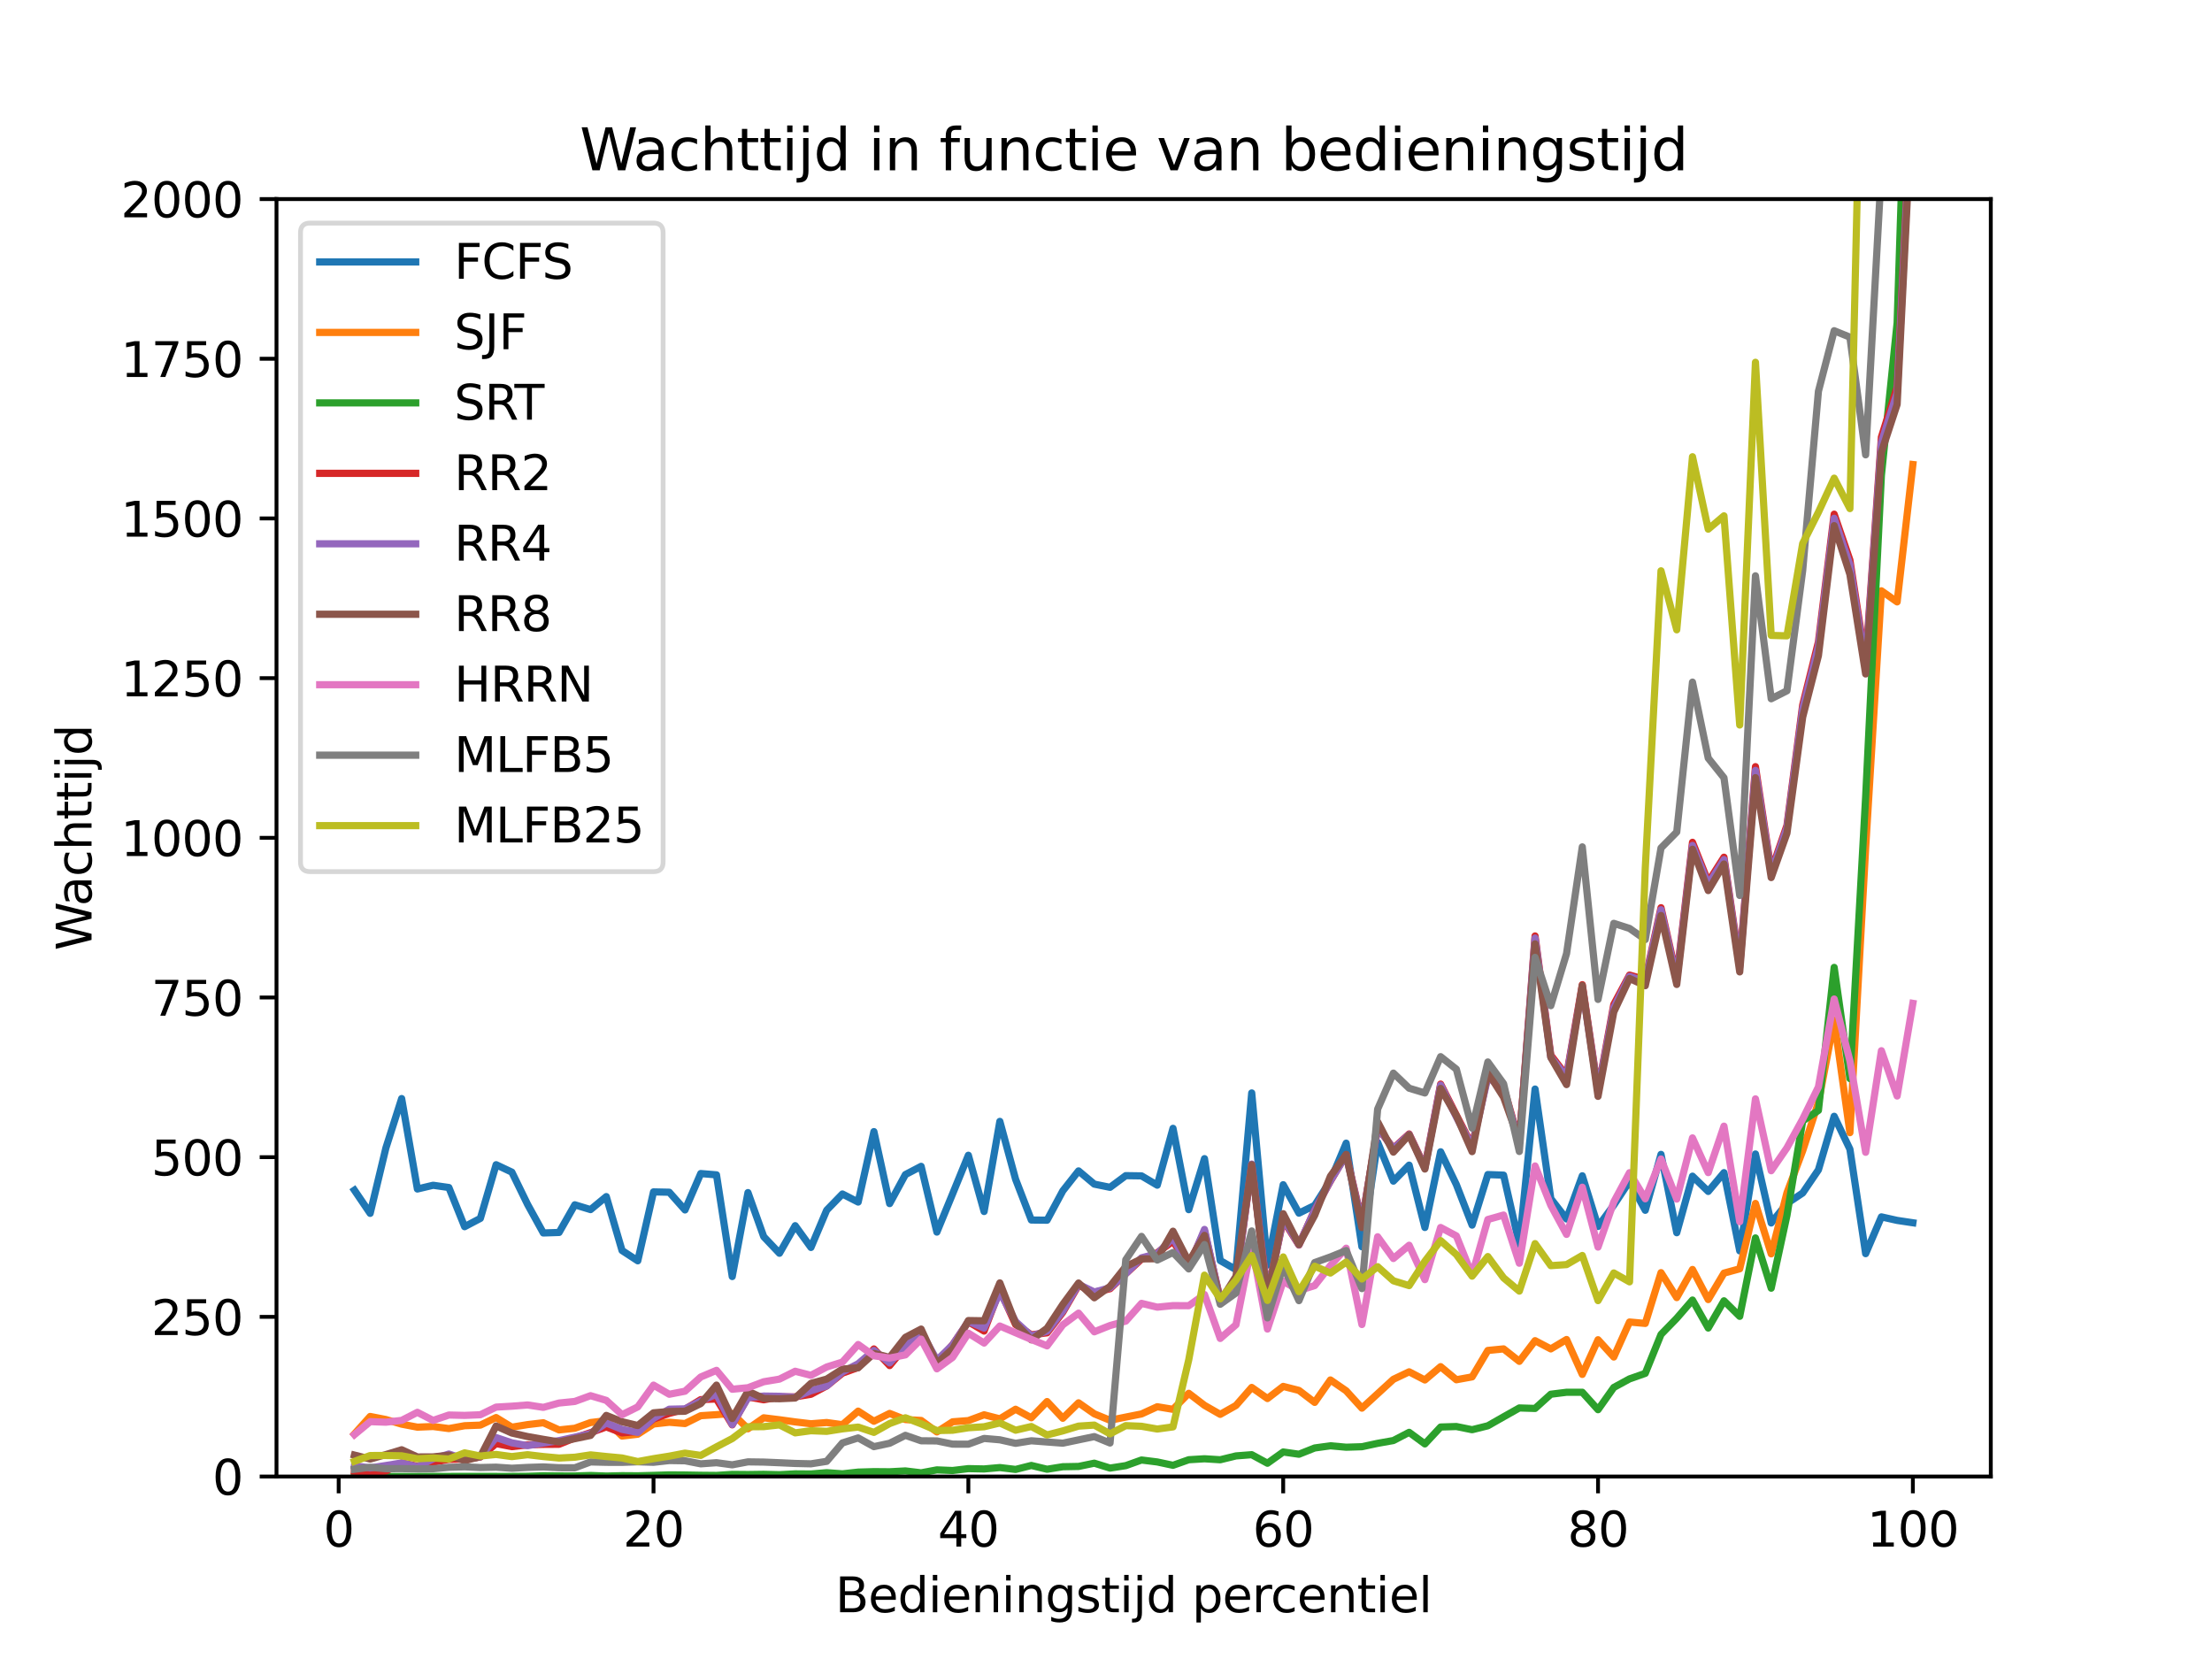 <?xml version="1.0" encoding="utf-8" standalone="no"?>
<!DOCTYPE svg PUBLIC "-//W3C//DTD SVG 1.1//EN"
  "http://www.w3.org/Graphics/SVG/1.1/DTD/svg11.dtd">
<svg xmlns:xlink="http://www.w3.org/1999/xlink" width="460.8pt" height="345.6pt" viewBox="0 0 460.8 345.6" xmlns="http://www.w3.org/2000/svg" version="1.1">
 <defs>
  <style type="text/css">*{stroke-linejoin: round; stroke-linecap: butt}</style>
 </defs>
 <g id="figure_1">
  <g id="patch_1">
   <path d="M 0 345.6 
L 460.8 345.6 
L 460.8 0 
L 0 0 
z
" style="fill: #ffffff"/>
  </g>
  <g id="axes_1">
   <g id="patch_2">
    <path d="M 57.6 307.584 
L 414.72 307.584 
L 414.72 41.472 
L 57.6 41.472 
z
" style="fill: #ffffff"/>
   </g>
   <g id="matplotlib.axis_1">
    <g id="xtick_1">
     <g id="line2d_1">
      <defs>
       <path id="mc5c8879b09" d="M 0 0 
L 0 3.5 
" style="stroke: #000000; stroke-width: 0.8"/>
      </defs>
      <g>
       <use xlink:href="#mc5c8879b09" x="70.553" y="307.584" style="stroke: #000000; stroke-width: 0.8"/>
      </g>
     </g>
     <g id="text_1">
      <!-- 0 -->
      <g transform="translate(67.372 322.182)scale(0.1 -0.1)">
       <defs>
        <path id="DejaVuSans-30" d="M 2034 4250 
Q 1547 4250 1301 3770 
Q 1056 3291 1056 2328 
Q 1056 1369 1301 889 
Q 1547 409 2034 409 
Q 2525 409 2770 889 
Q 3016 1369 3016 2328 
Q 3016 3291 2770 3770 
Q 2525 4250 2034 4250 
z
M 2034 4750 
Q 2819 4750 3233 4129 
Q 3647 3509 3647 2328 
Q 3647 1150 3233 529 
Q 2819 -91 2034 -91 
Q 1250 -91 836 529 
Q 422 1150 422 2328 
Q 422 3509 836 4129 
Q 1250 4750 2034 4750 
z
" transform="scale(0.016)"/>
       </defs>
       <use xlink:href="#DejaVuSans-30"/>
      </g>
     </g>
    </g>
    <g id="xtick_2">
     <g id="line2d_2">
      <g>
       <use xlink:href="#mc5c8879b09" x="136.14" y="307.584" style="stroke: #000000; stroke-width: 0.8"/>
      </g>
     </g>
     <g id="text_2">
      <!-- 20 -->
      <g transform="translate(129.778 322.182)scale(0.1 -0.1)">
       <defs>
        <path id="DejaVuSans-32" d="M 1228 531 
L 3431 531 
L 3431 0 
L 469 0 
L 469 531 
Q 828 903 1448 1529 
Q 2069 2156 2228 2338 
Q 2531 2678 2651 2914 
Q 2772 3150 2772 3378 
Q 2772 3750 2511 3984 
Q 2250 4219 1831 4219 
Q 1534 4219 1204 4116 
Q 875 4013 500 3803 
L 500 4441 
Q 881 4594 1212 4672 
Q 1544 4750 1819 4750 
Q 2544 4750 2975 4387 
Q 3406 4025 3406 3419 
Q 3406 3131 3298 2873 
Q 3191 2616 2906 2266 
Q 2828 2175 2409 1742 
Q 1991 1309 1228 531 
z
" transform="scale(0.016)"/>
       </defs>
       <use xlink:href="#DejaVuSans-32"/>
       <use xlink:href="#DejaVuSans-30" x="63.623"/>
      </g>
     </g>
    </g>
    <g id="xtick_3">
     <g id="line2d_3">
      <g>
       <use xlink:href="#mc5c8879b09" x="201.727" y="307.584" style="stroke: #000000; stroke-width: 0.8"/>
      </g>
     </g>
     <g id="text_3">
      <!-- 40 -->
      <g transform="translate(195.364 322.182)scale(0.1 -0.1)">
       <defs>
        <path id="DejaVuSans-34" d="M 2419 4116 
L 825 1625 
L 2419 1625 
L 2419 4116 
z
M 2253 4666 
L 3047 4666 
L 3047 1625 
L 3713 1625 
L 3713 1100 
L 3047 1100 
L 3047 0 
L 2419 0 
L 2419 1100 
L 313 1100 
L 313 1709 
L 2253 4666 
z
" transform="scale(0.016)"/>
       </defs>
       <use xlink:href="#DejaVuSans-34"/>
       <use xlink:href="#DejaVuSans-30" x="63.623"/>
      </g>
     </g>
    </g>
    <g id="xtick_4">
     <g id="line2d_4">
      <g>
       <use xlink:href="#mc5c8879b09" x="267.314" y="307.584" style="stroke: #000000; stroke-width: 0.8"/>
      </g>
     </g>
     <g id="text_4">
      <!-- 60 -->
      <g transform="translate(260.951 322.182)scale(0.1 -0.1)">
       <defs>
        <path id="DejaVuSans-36" d="M 2113 2584 
Q 1688 2584 1439 2293 
Q 1191 2003 1191 1497 
Q 1191 994 1439 701 
Q 1688 409 2113 409 
Q 2538 409 2786 701 
Q 3034 994 3034 1497 
Q 3034 2003 2786 2293 
Q 2538 2584 2113 2584 
z
M 3366 4563 
L 3366 3988 
Q 3128 4100 2886 4159 
Q 2644 4219 2406 4219 
Q 1781 4219 1451 3797 
Q 1122 3375 1075 2522 
Q 1259 2794 1537 2939 
Q 1816 3084 2150 3084 
Q 2853 3084 3261 2657 
Q 3669 2231 3669 1497 
Q 3669 778 3244 343 
Q 2819 -91 2113 -91 
Q 1303 -91 875 529 
Q 447 1150 447 2328 
Q 447 3434 972 4092 
Q 1497 4750 2381 4750 
Q 2619 4750 2861 4703 
Q 3103 4656 3366 4563 
z
" transform="scale(0.016)"/>
       </defs>
       <use xlink:href="#DejaVuSans-36"/>
       <use xlink:href="#DejaVuSans-30" x="63.623"/>
      </g>
     </g>
    </g>
    <g id="xtick_5">
     <g id="line2d_5">
      <g>
       <use xlink:href="#mc5c8879b09" x="332.9" y="307.584" style="stroke: #000000; stroke-width: 0.8"/>
      </g>
     </g>
     <g id="text_5">
      <!-- 80 -->
      <g transform="translate(326.538 322.182)scale(0.1 -0.1)">
       <defs>
        <path id="DejaVuSans-38" d="M 2034 2216 
Q 1584 2216 1326 1975 
Q 1069 1734 1069 1313 
Q 1069 891 1326 650 
Q 1584 409 2034 409 
Q 2484 409 2743 651 
Q 3003 894 3003 1313 
Q 3003 1734 2745 1975 
Q 2488 2216 2034 2216 
z
M 1403 2484 
Q 997 2584 770 2862 
Q 544 3141 544 3541 
Q 544 4100 942 4425 
Q 1341 4750 2034 4750 
Q 2731 4750 3128 4425 
Q 3525 4100 3525 3541 
Q 3525 3141 3298 2862 
Q 3072 2584 2669 2484 
Q 3125 2378 3379 2068 
Q 3634 1759 3634 1313 
Q 3634 634 3220 271 
Q 2806 -91 2034 -91 
Q 1263 -91 848 271 
Q 434 634 434 1313 
Q 434 1759 690 2068 
Q 947 2378 1403 2484 
z
M 1172 3481 
Q 1172 3119 1398 2916 
Q 1625 2713 2034 2713 
Q 2441 2713 2670 2916 
Q 2900 3119 2900 3481 
Q 2900 3844 2670 4047 
Q 2441 4250 2034 4250 
Q 1625 4250 1398 4047 
Q 1172 3844 1172 3481 
z
" transform="scale(0.016)"/>
       </defs>
       <use xlink:href="#DejaVuSans-38"/>
       <use xlink:href="#DejaVuSans-30" x="63.623"/>
      </g>
     </g>
    </g>
    <g id="xtick_6">
     <g id="line2d_6">
      <g>
       <use xlink:href="#mc5c8879b09" x="398.487" y="307.584" style="stroke: #000000; stroke-width: 0.8"/>
      </g>
     </g>
     <g id="text_6">
      <!-- 100 -->
      <g transform="translate(388.944 322.182)scale(0.1 -0.1)">
       <defs>
        <path id="DejaVuSans-31" d="M 794 531 
L 1825 531 
L 1825 4091 
L 703 3866 
L 703 4441 
L 1819 4666 
L 2450 4666 
L 2450 531 
L 3481 531 
L 3481 0 
L 794 0 
L 794 531 
z
" transform="scale(0.016)"/>
       </defs>
       <use xlink:href="#DejaVuSans-31"/>
       <use xlink:href="#DejaVuSans-30" x="63.623"/>
       <use xlink:href="#DejaVuSans-30" x="127.246"/>
      </g>
     </g>
    </g>
    <g id="text_7">
     <!-- Bedieningstijd percentiel -->
     <g transform="translate(174.003 335.861)scale(0.1 -0.1)">
      <defs>
       <path id="DejaVuSans-42" d="M 1259 2228 
L 1259 519 
L 2272 519 
Q 2781 519 3026 730 
Q 3272 941 3272 1375 
Q 3272 1813 3026 2020 
Q 2781 2228 2272 2228 
L 1259 2228 
z
M 1259 4147 
L 1259 2741 
L 2194 2741 
Q 2656 2741 2882 2914 
Q 3109 3088 3109 3444 
Q 3109 3797 2882 3972 
Q 2656 4147 2194 4147 
L 1259 4147 
z
M 628 4666 
L 2241 4666 
Q 2963 4666 3353 4366 
Q 3744 4066 3744 3513 
Q 3744 3084 3544 2831 
Q 3344 2578 2956 2516 
Q 3422 2416 3680 2098 
Q 3938 1781 3938 1306 
Q 3938 681 3513 340 
Q 3088 0 2303 0 
L 628 0 
L 628 4666 
z
" transform="scale(0.016)"/>
       <path id="DejaVuSans-65" d="M 3597 1894 
L 3597 1613 
L 953 1613 
Q 991 1019 1311 708 
Q 1631 397 2203 397 
Q 2534 397 2845 478 
Q 3156 559 3463 722 
L 3463 178 
Q 3153 47 2828 -22 
Q 2503 -91 2169 -91 
Q 1331 -91 842 396 
Q 353 884 353 1716 
Q 353 2575 817 3079 
Q 1281 3584 2069 3584 
Q 2775 3584 3186 3129 
Q 3597 2675 3597 1894 
z
M 3022 2063 
Q 3016 2534 2758 2815 
Q 2500 3097 2075 3097 
Q 1594 3097 1305 2825 
Q 1016 2553 972 2059 
L 3022 2063 
z
" transform="scale(0.016)"/>
       <path id="DejaVuSans-64" d="M 2906 2969 
L 2906 4863 
L 3481 4863 
L 3481 0 
L 2906 0 
L 2906 525 
Q 2725 213 2448 61 
Q 2172 -91 1784 -91 
Q 1150 -91 751 415 
Q 353 922 353 1747 
Q 353 2572 751 3078 
Q 1150 3584 1784 3584 
Q 2172 3584 2448 3432 
Q 2725 3281 2906 2969 
z
M 947 1747 
Q 947 1113 1208 752 
Q 1469 391 1925 391 
Q 2381 391 2643 752 
Q 2906 1113 2906 1747 
Q 2906 2381 2643 2742 
Q 2381 3103 1925 3103 
Q 1469 3103 1208 2742 
Q 947 2381 947 1747 
z
" transform="scale(0.016)"/>
       <path id="DejaVuSans-69" d="M 603 3500 
L 1178 3500 
L 1178 0 
L 603 0 
L 603 3500 
z
M 603 4863 
L 1178 4863 
L 1178 4134 
L 603 4134 
L 603 4863 
z
" transform="scale(0.016)"/>
       <path id="DejaVuSans-6e" d="M 3513 2113 
L 3513 0 
L 2938 0 
L 2938 2094 
Q 2938 2591 2744 2837 
Q 2550 3084 2163 3084 
Q 1697 3084 1428 2787 
Q 1159 2491 1159 1978 
L 1159 0 
L 581 0 
L 581 3500 
L 1159 3500 
L 1159 2956 
Q 1366 3272 1645 3428 
Q 1925 3584 2291 3584 
Q 2894 3584 3203 3211 
Q 3513 2838 3513 2113 
z
" transform="scale(0.016)"/>
       <path id="DejaVuSans-67" d="M 2906 1791 
Q 2906 2416 2648 2759 
Q 2391 3103 1925 3103 
Q 1463 3103 1205 2759 
Q 947 2416 947 1791 
Q 947 1169 1205 825 
Q 1463 481 1925 481 
Q 2391 481 2648 825 
Q 2906 1169 2906 1791 
z
M 3481 434 
Q 3481 -459 3084 -895 
Q 2688 -1331 1869 -1331 
Q 1566 -1331 1297 -1286 
Q 1028 -1241 775 -1147 
L 775 -588 
Q 1028 -725 1275 -790 
Q 1522 -856 1778 -856 
Q 2344 -856 2625 -561 
Q 2906 -266 2906 331 
L 2906 616 
Q 2728 306 2450 153 
Q 2172 0 1784 0 
Q 1141 0 747 490 
Q 353 981 353 1791 
Q 353 2603 747 3093 
Q 1141 3584 1784 3584 
Q 2172 3584 2450 3431 
Q 2728 3278 2906 2969 
L 2906 3500 
L 3481 3500 
L 3481 434 
z
" transform="scale(0.016)"/>
       <path id="DejaVuSans-73" d="M 2834 3397 
L 2834 2853 
Q 2591 2978 2328 3040 
Q 2066 3103 1784 3103 
Q 1356 3103 1142 2972 
Q 928 2841 928 2578 
Q 928 2378 1081 2264 
Q 1234 2150 1697 2047 
L 1894 2003 
Q 2506 1872 2764 1633 
Q 3022 1394 3022 966 
Q 3022 478 2636 193 
Q 2250 -91 1575 -91 
Q 1294 -91 989 -36 
Q 684 19 347 128 
L 347 722 
Q 666 556 975 473 
Q 1284 391 1588 391 
Q 1994 391 2212 530 
Q 2431 669 2431 922 
Q 2431 1156 2273 1281 
Q 2116 1406 1581 1522 
L 1381 1569 
Q 847 1681 609 1914 
Q 372 2147 372 2553 
Q 372 3047 722 3315 
Q 1072 3584 1716 3584 
Q 2034 3584 2315 3537 
Q 2597 3491 2834 3397 
z
" transform="scale(0.016)"/>
       <path id="DejaVuSans-74" d="M 1172 4494 
L 1172 3500 
L 2356 3500 
L 2356 3053 
L 1172 3053 
L 1172 1153 
Q 1172 725 1289 603 
Q 1406 481 1766 481 
L 2356 481 
L 2356 0 
L 1766 0 
Q 1100 0 847 248 
Q 594 497 594 1153 
L 594 3053 
L 172 3053 
L 172 3500 
L 594 3500 
L 594 4494 
L 1172 4494 
z
" transform="scale(0.016)"/>
       <path id="DejaVuSans-6a" d="M 603 3500 
L 1178 3500 
L 1178 -63 
Q 1178 -731 923 -1031 
Q 669 -1331 103 -1331 
L -116 -1331 
L -116 -844 
L 38 -844 
Q 366 -844 484 -692 
Q 603 -541 603 -63 
L 603 3500 
z
M 603 4863 
L 1178 4863 
L 1178 4134 
L 603 4134 
L 603 4863 
z
" transform="scale(0.016)"/>
       <path id="DejaVuSans-20" transform="scale(0.016)"/>
       <path id="DejaVuSans-70" d="M 1159 525 
L 1159 -1331 
L 581 -1331 
L 581 3500 
L 1159 3500 
L 1159 2969 
Q 1341 3281 1617 3432 
Q 1894 3584 2278 3584 
Q 2916 3584 3314 3078 
Q 3713 2572 3713 1747 
Q 3713 922 3314 415 
Q 2916 -91 2278 -91 
Q 1894 -91 1617 61 
Q 1341 213 1159 525 
z
M 3116 1747 
Q 3116 2381 2855 2742 
Q 2594 3103 2138 3103 
Q 1681 3103 1420 2742 
Q 1159 2381 1159 1747 
Q 1159 1113 1420 752 
Q 1681 391 2138 391 
Q 2594 391 2855 752 
Q 3116 1113 3116 1747 
z
" transform="scale(0.016)"/>
       <path id="DejaVuSans-72" d="M 2631 2963 
Q 2534 3019 2420 3045 
Q 2306 3072 2169 3072 
Q 1681 3072 1420 2755 
Q 1159 2438 1159 1844 
L 1159 0 
L 581 0 
L 581 3500 
L 1159 3500 
L 1159 2956 
Q 1341 3275 1631 3429 
Q 1922 3584 2338 3584 
Q 2397 3584 2469 3576 
Q 2541 3569 2628 3553 
L 2631 2963 
z
" transform="scale(0.016)"/>
       <path id="DejaVuSans-63" d="M 3122 3366 
L 3122 2828 
Q 2878 2963 2633 3030 
Q 2388 3097 2138 3097 
Q 1578 3097 1268 2742 
Q 959 2388 959 1747 
Q 959 1106 1268 751 
Q 1578 397 2138 397 
Q 2388 397 2633 464 
Q 2878 531 3122 666 
L 3122 134 
Q 2881 22 2623 -34 
Q 2366 -91 2075 -91 
Q 1284 -91 818 406 
Q 353 903 353 1747 
Q 353 2603 823 3093 
Q 1294 3584 2113 3584 
Q 2378 3584 2631 3529 
Q 2884 3475 3122 3366 
z
" transform="scale(0.016)"/>
       <path id="DejaVuSans-6c" d="M 603 4863 
L 1178 4863 
L 1178 0 
L 603 0 
L 603 4863 
z
" transform="scale(0.016)"/>
      </defs>
      <use xlink:href="#DejaVuSans-42"/>
      <use xlink:href="#DejaVuSans-65" x="68.604"/>
      <use xlink:href="#DejaVuSans-64" x="130.127"/>
      <use xlink:href="#DejaVuSans-69" x="193.604"/>
      <use xlink:href="#DejaVuSans-65" x="221.387"/>
      <use xlink:href="#DejaVuSans-6e" x="282.91"/>
      <use xlink:href="#DejaVuSans-69" x="346.289"/>
      <use xlink:href="#DejaVuSans-6e" x="374.072"/>
      <use xlink:href="#DejaVuSans-67" x="437.451"/>
      <use xlink:href="#DejaVuSans-73" x="500.928"/>
      <use xlink:href="#DejaVuSans-74" x="553.027"/>
      <use xlink:href="#DejaVuSans-69" x="592.236"/>
      <use xlink:href="#DejaVuSans-6a" x="620.02"/>
      <use xlink:href="#DejaVuSans-64" x="647.803"/>
      <use xlink:href="#DejaVuSans-20" x="711.279"/>
      <use xlink:href="#DejaVuSans-70" x="743.066"/>
      <use xlink:href="#DejaVuSans-65" x="806.543"/>
      <use xlink:href="#DejaVuSans-72" x="868.066"/>
      <use xlink:href="#DejaVuSans-63" x="906.93"/>
      <use xlink:href="#DejaVuSans-65" x="961.91"/>
      <use xlink:href="#DejaVuSans-6e" x="1023.434"/>
      <use xlink:href="#DejaVuSans-74" x="1086.812"/>
      <use xlink:href="#DejaVuSans-69" x="1126.021"/>
      <use xlink:href="#DejaVuSans-65" x="1153.805"/>
      <use xlink:href="#DejaVuSans-6c" x="1215.328"/>
     </g>
    </g>
   </g>
   <g id="matplotlib.axis_2">
    <g id="ytick_1">
     <g id="line2d_7">
      <defs>
       <path id="m20afac2798" d="M 0 0 
L -3.5 0 
" style="stroke: #000000; stroke-width: 0.8"/>
      </defs>
      <g>
       <use xlink:href="#m20afac2798" x="57.6" y="307.584" style="stroke: #000000; stroke-width: 0.8"/>
      </g>
     </g>
     <g id="text_8">
      <!-- 0 -->
      <g transform="translate(44.237 311.383)scale(0.1 -0.1)">
       <use xlink:href="#DejaVuSans-30"/>
      </g>
     </g>
    </g>
    <g id="ytick_2">
     <g id="line2d_8">
      <g>
       <use xlink:href="#m20afac2798" x="57.6" y="274.32" style="stroke: #000000; stroke-width: 0.8"/>
      </g>
     </g>
     <g id="text_9">
      <!-- 250 -->
      <g transform="translate(31.512 278.119)scale(0.1 -0.1)">
       <defs>
        <path id="DejaVuSans-35" d="M 691 4666 
L 3169 4666 
L 3169 4134 
L 1269 4134 
L 1269 2991 
Q 1406 3038 1543 3061 
Q 1681 3084 1819 3084 
Q 2600 3084 3056 2656 
Q 3513 2228 3513 1497 
Q 3513 744 3044 326 
Q 2575 -91 1722 -91 
Q 1428 -91 1123 -41 
Q 819 9 494 109 
L 494 744 
Q 775 591 1075 516 
Q 1375 441 1709 441 
Q 2250 441 2565 725 
Q 2881 1009 2881 1497 
Q 2881 1984 2565 2268 
Q 2250 2553 1709 2553 
Q 1456 2553 1204 2497 
Q 953 2441 691 2322 
L 691 4666 
z
" transform="scale(0.016)"/>
       </defs>
       <use xlink:href="#DejaVuSans-32"/>
       <use xlink:href="#DejaVuSans-35" x="63.623"/>
       <use xlink:href="#DejaVuSans-30" x="127.246"/>
      </g>
     </g>
    </g>
    <g id="ytick_3">
     <g id="line2d_9">
      <g>
       <use xlink:href="#m20afac2798" x="57.6" y="241.056" style="stroke: #000000; stroke-width: 0.8"/>
      </g>
     </g>
     <g id="text_10">
      <!-- 500 -->
      <g transform="translate(31.512 244.855)scale(0.1 -0.1)">
       <use xlink:href="#DejaVuSans-35"/>
       <use xlink:href="#DejaVuSans-30" x="63.623"/>
       <use xlink:href="#DejaVuSans-30" x="127.246"/>
      </g>
     </g>
    </g>
    <g id="ytick_4">
     <g id="line2d_10">
      <g>
       <use xlink:href="#m20afac2798" x="57.6" y="207.792" style="stroke: #000000; stroke-width: 0.8"/>
      </g>
     </g>
     <g id="text_11">
      <!-- 750 -->
      <g transform="translate(31.512 211.591)scale(0.1 -0.1)">
       <defs>
        <path id="DejaVuSans-37" d="M 525 4666 
L 3525 4666 
L 3525 4397 
L 1831 0 
L 1172 0 
L 2766 4134 
L 525 4134 
L 525 4666 
z
" transform="scale(0.016)"/>
       </defs>
       <use xlink:href="#DejaVuSans-37"/>
       <use xlink:href="#DejaVuSans-35" x="63.623"/>
       <use xlink:href="#DejaVuSans-30" x="127.246"/>
      </g>
     </g>
    </g>
    <g id="ytick_5">
     <g id="line2d_11">
      <g>
       <use xlink:href="#m20afac2798" x="57.6" y="174.528" style="stroke: #000000; stroke-width: 0.8"/>
      </g>
     </g>
     <g id="text_12">
      <!-- 1000 -->
      <g transform="translate(25.15 178.327)scale(0.1 -0.1)">
       <use xlink:href="#DejaVuSans-31"/>
       <use xlink:href="#DejaVuSans-30" x="63.623"/>
       <use xlink:href="#DejaVuSans-30" x="127.246"/>
       <use xlink:href="#DejaVuSans-30" x="190.869"/>
      </g>
     </g>
    </g>
    <g id="ytick_6">
     <g id="line2d_12">
      <g>
       <use xlink:href="#m20afac2798" x="57.6" y="141.264" style="stroke: #000000; stroke-width: 0.8"/>
      </g>
     </g>
     <g id="text_13">
      <!-- 1250 -->
      <g transform="translate(25.15 145.063)scale(0.1 -0.1)">
       <use xlink:href="#DejaVuSans-31"/>
       <use xlink:href="#DejaVuSans-32" x="63.623"/>
       <use xlink:href="#DejaVuSans-35" x="127.246"/>
       <use xlink:href="#DejaVuSans-30" x="190.869"/>
      </g>
     </g>
    </g>
    <g id="ytick_7">
     <g id="line2d_13">
      <g>
       <use xlink:href="#m20afac2798" x="57.6" y="108" style="stroke: #000000; stroke-width: 0.8"/>
      </g>
     </g>
     <g id="text_14">
      <!-- 1500 -->
      <g transform="translate(25.15 111.799)scale(0.1 -0.1)">
       <use xlink:href="#DejaVuSans-31"/>
       <use xlink:href="#DejaVuSans-35" x="63.623"/>
       <use xlink:href="#DejaVuSans-30" x="127.246"/>
       <use xlink:href="#DejaVuSans-30" x="190.869"/>
      </g>
     </g>
    </g>
    <g id="ytick_8">
     <g id="line2d_14">
      <g>
       <use xlink:href="#m20afac2798" x="57.6" y="74.736" style="stroke: #000000; stroke-width: 0.8"/>
      </g>
     </g>
     <g id="text_15">
      <!-- 1750 -->
      <g transform="translate(25.15 78.535)scale(0.1 -0.1)">
       <use xlink:href="#DejaVuSans-31"/>
       <use xlink:href="#DejaVuSans-37" x="63.623"/>
       <use xlink:href="#DejaVuSans-35" x="127.246"/>
       <use xlink:href="#DejaVuSans-30" x="190.869"/>
      </g>
     </g>
    </g>
    <g id="ytick_9">
     <g id="line2d_15">
      <g>
       <use xlink:href="#m20afac2798" x="57.6" y="41.472" style="stroke: #000000; stroke-width: 0.8"/>
      </g>
     </g>
     <g id="text_16">
      <!-- 2000 -->
      <g transform="translate(25.15 45.271)scale(0.1 -0.1)">
       <use xlink:href="#DejaVuSans-32"/>
       <use xlink:href="#DejaVuSans-30" x="63.623"/>
       <use xlink:href="#DejaVuSans-30" x="127.246"/>
       <use xlink:href="#DejaVuSans-30" x="190.869"/>
      </g>
     </g>
    </g>
    <g id="text_17">
     <!-- Wachttijd -->
     <g transform="translate(19.07 198.008)rotate(-90)scale(0.1 -0.1)">
      <defs>
       <path id="DejaVuSans-57" d="M 213 4666 
L 850 4666 
L 1831 722 
L 2809 4666 
L 3519 4666 
L 4500 722 
L 5478 4666 
L 6119 4666 
L 4947 0 
L 4153 0 
L 3169 4050 
L 2175 0 
L 1381 0 
L 213 4666 
z
" transform="scale(0.016)"/>
       <path id="DejaVuSans-61" d="M 2194 1759 
Q 1497 1759 1228 1600 
Q 959 1441 959 1056 
Q 959 750 1161 570 
Q 1363 391 1709 391 
Q 2188 391 2477 730 
Q 2766 1069 2766 1631 
L 2766 1759 
L 2194 1759 
z
M 3341 1997 
L 3341 0 
L 2766 0 
L 2766 531 
Q 2569 213 2275 61 
Q 1981 -91 1556 -91 
Q 1019 -91 701 211 
Q 384 513 384 1019 
Q 384 1609 779 1909 
Q 1175 2209 1959 2209 
L 2766 2209 
L 2766 2266 
Q 2766 2663 2505 2880 
Q 2244 3097 1772 3097 
Q 1472 3097 1187 3025 
Q 903 2953 641 2809 
L 641 3341 
Q 956 3463 1253 3523 
Q 1550 3584 1831 3584 
Q 2591 3584 2966 3190 
Q 3341 2797 3341 1997 
z
" transform="scale(0.016)"/>
       <path id="DejaVuSans-68" d="M 3513 2113 
L 3513 0 
L 2938 0 
L 2938 2094 
Q 2938 2591 2744 2837 
Q 2550 3084 2163 3084 
Q 1697 3084 1428 2787 
Q 1159 2491 1159 1978 
L 1159 0 
L 581 0 
L 581 4863 
L 1159 4863 
L 1159 2956 
Q 1366 3272 1645 3428 
Q 1925 3584 2291 3584 
Q 2894 3584 3203 3211 
Q 3513 2838 3513 2113 
z
" transform="scale(0.016)"/>
      </defs>
      <use xlink:href="#DejaVuSans-57"/>
      <use xlink:href="#DejaVuSans-61" x="92.502"/>
      <use xlink:href="#DejaVuSans-63" x="153.781"/>
      <use xlink:href="#DejaVuSans-68" x="208.762"/>
      <use xlink:href="#DejaVuSans-74" x="272.141"/>
      <use xlink:href="#DejaVuSans-74" x="311.35"/>
      <use xlink:href="#DejaVuSans-69" x="350.559"/>
      <use xlink:href="#DejaVuSans-6a" x="378.342"/>
      <use xlink:href="#DejaVuSans-64" x="406.125"/>
     </g>
    </g>
   </g>
   <g id="line2d_16">
    <path d="M 73.833 247.94 
L 77.112 252.765 
L 80.391 239.132 
L 83.671 228.852 
L 86.95 247.69 
L 90.229 246.912 
L 93.509 247.381 
L 96.788 255.54 
L 100.067 253.813 
L 103.347 242.629 
L 106.626 244.176 
L 109.905 250.901 
L 113.185 256.85 
L 116.464 256.743 
L 119.743 250.983 
L 123.023 251.98 
L 126.302 249.275 
L 129.581 260.505 
L 132.861 262.648 
L 136.14 248.293 
L 139.42 248.362 
L 142.699 252.052 
L 145.978 244.472 
L 149.258 244.743 
L 152.537 265.927 
L 155.816 248.439 
L 159.096 257.624 
L 162.375 261.08 
L 165.654 255.334 
L 168.934 259.866 
L 172.213 252.105 
L 175.492 248.731 
L 178.772 250.41 
L 182.051 235.736 
L 185.33 250.733 
L 188.61 244.687 
L 191.889 242.972 
L 195.168 256.666 
L 198.448 248.693 
L 201.727 240.662 
L 205.006 252.379 
L 208.286 233.609 
L 211.565 245.658 
L 214.844 254.151 
L 218.124 254.189 
L 221.403 248.077 
L 224.682 243.921 
L 227.962 246.674 
L 231.241 247.342 
L 234.52 244.909 
L 237.8 244.957 
L 241.079 246.894 
L 244.358 235.053 
L 247.638 251.996 
L 250.917 241.369 
L 254.196 262.594 
L 257.476 264.482 
L 260.755 227.679 
L 264.034 263.533 
L 267.314 246.797 
L 270.593 252.72 
L 273.872 251.106 
L 277.152 245.94 
L 280.431 238.143 
L 283.71 259.721 
L 286.99 237.968 
L 290.269 246.052 
L 293.548 242.719 
L 296.828 255.707 
L 300.107 239.941 
L 303.386 246.773 
L 306.666 255.212 
L 309.945 244.682 
L 313.224 244.802 
L 316.504 259.209 
L 319.783 226.87 
L 323.062 249.709 
L 326.342 253.934 
L 329.621 244.94 
L 332.9 255.499 
L 336.18 251.051 
L 339.459 246.091 
L 342.739 252.124 
L 346.018 240.48 
L 349.297 256.798 
L 352.577 245.018 
L 355.856 248.197 
L 359.135 244.284 
L 362.415 260.577 
L 365.694 240.396 
L 368.973 254.767 
L 372.253 250.712 
L 375.532 248.523 
L 378.811 243.701 
L 382.091 232.542 
L 385.37 239.394 
L 388.649 261.159 
L 391.929 253.498 
L 395.208 254.233 
L 398.487 254.724 
" clip-path="url(#p2936ecb83c)" style="fill: none; stroke: #1f77b4; stroke-width: 1.5; stroke-linecap: square"/>
   </g>
   <g id="line2d_17">
    <path d="M 73.833 298.722 
L 77.112 295.074 
L 80.391 295.713 
L 83.671 296.676 
L 86.95 297.303 
L 90.229 297.167 
L 93.509 297.598 
L 96.788 297.003 
L 100.067 296.88 
L 103.347 295.302 
L 106.626 297.309 
L 109.905 296.772 
L 113.185 296.386 
L 116.464 297.878 
L 119.743 297.534 
L 123.023 296.341 
L 126.302 295.956 
L 129.581 299.159 
L 132.861 298.773 
L 136.14 296.648 
L 139.42 296.282 
L 142.699 296.551 
L 145.978 294.917 
L 149.258 294.702 
L 152.537 294.447 
L 155.816 297.641 
L 159.096 295.355 
L 162.375 295.758 
L 165.654 296.208 
L 168.934 296.596 
L 172.213 296.338 
L 175.492 296.789 
L 178.772 293.963 
L 182.051 296.073 
L 185.33 294.441 
L 188.61 295.722 
L 191.889 295.904 
L 195.168 298.299 
L 198.448 296.188 
L 201.727 295.936 
L 205.006 294.727 
L 208.286 295.569 
L 211.565 293.573 
L 214.844 295.346 
L 218.124 291.967 
L 221.403 295.451 
L 224.682 292.233 
L 227.962 294.526 
L 231.241 295.868 
L 234.52 295.204 
L 237.8 294.55 
L 241.079 293.049 
L 244.358 293.589 
L 247.638 290.249 
L 250.917 292.758 
L 254.196 294.635 
L 257.476 292.786 
L 260.755 289.028 
L 264.034 291.339 
L 267.314 288.812 
L 270.593 289.645 
L 273.872 292.144 
L 277.152 287.469 
L 280.431 289.728 
L 283.71 293.344 
L 286.99 290.336 
L 290.269 287.334 
L 293.548 285.775 
L 296.828 287.475 
L 300.107 284.698 
L 303.386 287.426 
L 306.666 286.829 
L 309.945 281.323 
L 313.224 280.999 
L 316.504 283.593 
L 319.783 279.286 
L 323.062 281.001 
L 326.342 279.041 
L 329.621 286.314 
L 332.9 279.091 
L 336.18 282.692 
L 339.459 275.4 
L 342.739 275.693 
L 346.018 265.117 
L 349.297 270.31 
L 352.577 264.455 
L 355.856 270.726 
L 359.135 265.212 
L 362.415 264.317 
L 365.694 250.7 
L 368.973 261.203 
L 372.253 248.49 
L 375.532 239.731 
L 378.811 229.648 
L 382.091 212.529 
L 385.37 235.953 
L 388.649 176.652 
L 391.929 123.079 
L 395.208 125.386 
L 398.487 96.763 
" clip-path="url(#p2936ecb83c)" style="fill: none; stroke: #ff7f0e; stroke-width: 1.5; stroke-linecap: square"/>
   </g>
   <g id="line2d_18">
    <path d="M 73.833 307.583 
L 77.112 307.584 
L 80.391 307.581 
L 83.671 307.58 
L 86.95 307.575 
L 90.229 307.569 
L 93.509 307.565 
L 96.788 307.551 
L 100.067 307.553 
L 103.347 307.563 
L 106.626 307.564 
L 109.905 307.537 
L 113.185 307.435 
L 116.464 307.462 
L 119.743 307.472 
L 123.023 307.368 
L 126.302 307.488 
L 129.581 307.412 
L 132.861 307.435 
L 136.14 307.348 
L 139.42 307.245 
L 142.699 307.269 
L 145.978 307.327 
L 149.258 307.358 
L 152.537 307.145 
L 155.816 307.174 
L 159.096 307.129 
L 162.375 307.205 
L 165.654 307.032 
L 168.934 307.057 
L 172.213 306.788 
L 175.492 307.026 
L 178.772 306.667 
L 182.051 306.571 
L 185.33 306.598 
L 188.61 306.421 
L 191.889 306.816 
L 195.168 306.204 
L 198.448 306.335 
L 201.727 305.942 
L 205.006 306.009 
L 208.286 305.719 
L 211.565 306.11 
L 214.844 305.281 
L 218.124 306.071 
L 221.403 305.547 
L 224.682 305.486 
L 227.962 304.808 
L 231.241 305.829 
L 234.52 305.317 
L 237.8 304.145 
L 241.079 304.552 
L 244.358 305.249 
L 247.638 304.089 
L 250.917 303.888 
L 254.196 304.094 
L 257.476 303.293 
L 260.755 303.037 
L 264.034 304.819 
L 267.314 302.475 
L 270.593 302.943 
L 273.872 301.64 
L 277.152 301.184 
L 280.431 301.481 
L 283.71 301.377 
L 286.99 300.672 
L 290.269 300.089 
L 293.548 298.383 
L 296.828 300.794 
L 300.107 297.273 
L 303.386 297.172 
L 306.666 297.835 
L 309.945 297.018 
L 313.224 295.151 
L 316.504 293.303 
L 319.783 293.404 
L 323.062 290.442 
L 326.342 290.034 
L 329.621 290.029 
L 332.9 293.665 
L 336.18 289.032 
L 339.459 287.248 
L 342.739 286.098 
L 346.018 277.99 
L 349.297 274.615 
L 352.577 270.825 
L 355.856 276.65 
L 359.135 270.983 
L 362.415 274.216 
L 365.694 257.884 
L 368.973 268.351 
L 372.253 253.204 
L 375.532 233.517 
L 378.811 231.323 
L 382.091 201.529 
L 385.37 224.686 
L 388.649 166.032 
L 391.929 99.025 
L 395.208 67.23 
L 397.422 -1 
" clip-path="url(#p2936ecb83c)" style="fill: none; stroke: #2ca02c; stroke-width: 1.5; stroke-linecap: square"/>
   </g>
   <g id="line2d_19">
    <path d="M 73.833 306.481 
L 77.112 306.716 
L 80.391 306.452 
L 83.671 304.762 
L 86.95 305.438 
L 90.229 304.592 
L 93.509 304.014 
L 96.788 303.956 
L 100.067 303.512 
L 103.347 300.722 
L 106.626 301.365 
L 109.905 300.994 
L 113.185 300.89 
L 116.464 300.87 
L 119.743 299.545 
L 123.023 298.448 
L 126.302 297.251 
L 129.581 298.502 
L 132.861 298.198 
L 136.14 295.609 
L 139.42 294.433 
L 142.699 293.577 
L 145.978 291.569 
L 149.258 291.435 
L 152.537 296.822 
L 155.816 291.02 
L 159.096 291.603 
L 162.375 291.017 
L 165.654 290.995 
L 168.934 290.454 
L 172.213 288.709 
L 175.492 286.049 
L 178.772 284.874 
L 182.051 281.013 
L 185.33 284.476 
L 188.61 280.531 
L 191.889 277.668 
L 195.168 284.037 
L 198.448 280.127 
L 201.727 275.359 
L 205.006 277.283 
L 208.286 268.694 
L 211.565 275.927 
L 214.844 278.066 
L 218.124 277.649 
L 221.403 273.366 
L 224.682 267.73 
L 227.962 269.233 
L 231.241 268.466 
L 234.52 265.327 
L 237.8 262.294 
L 241.079 260.965 
L 244.358 258.566 
L 247.638 263.589 
L 250.917 256.461 
L 254.196 270.652 
L 257.476 266.961 
L 260.755 242.715 
L 264.034 269.438 
L 267.314 254.165 
L 270.593 259.363 
L 273.872 252.05 
L 277.152 246.043 
L 280.431 240.533 
L 283.71 254.487 
L 286.99 234.946 
L 290.269 239.201 
L 293.548 236.226 
L 296.828 243.104 
L 300.107 225.842 
L 303.386 232.305 
L 306.666 238.657 
L 309.945 223.96 
L 313.224 226.446 
L 316.504 237.88 
L 319.783 194.975 
L 323.062 219.815 
L 326.342 224.098 
L 329.621 205.13 
L 332.9 227.229 
L 336.18 209.252 
L 339.459 203.124 
L 342.739 204.072 
L 346.018 189.092 
L 349.297 203.571 
L 352.577 175.47 
L 355.856 183.727 
L 359.135 178.572 
L 362.415 201.038 
L 365.694 159.708 
L 368.973 181.456 
L 372.253 171.952 
L 375.532 146.875 
L 378.811 133.716 
L 382.091 107.111 
L 385.37 116.662 
L 388.649 137.986 
L 391.929 91.059 
L 395.208 80.632 
L 398.487 14.414 
" clip-path="url(#p2936ecb83c)" style="fill: none; stroke: #d62728; stroke-width: 1.5; stroke-linecap: square"/>
   </g>
   <g id="line2d_20">
    <path d="M 73.833 305.346 
L 77.112 305.801 
L 80.391 305.293 
L 83.671 304.755 
L 86.95 305.556 
L 90.229 303.901 
L 93.509 302.896 
L 96.788 304.005 
L 100.067 303.473 
L 103.347 299.468 
L 106.626 300.569 
L 109.905 301.156 
L 113.185 300.605 
L 116.464 300.104 
L 119.743 299.384 
L 123.023 298.656 
L 126.302 296.434 
L 129.581 297.764 
L 132.861 298.4 
L 136.14 295.459 
L 139.42 293.563 
L 142.699 293.489 
L 145.978 291.842 
L 149.258 290.433 
L 152.537 296.752 
L 155.816 291.152 
L 159.096 290.823 
L 162.375 290.871 
L 165.654 291.068 
L 168.934 289.716 
L 172.213 288.719 
L 175.492 285.809 
L 178.772 284.1 
L 182.051 281.319 
L 185.33 283.915 
L 188.61 280.394 
L 191.889 277.46 
L 195.168 283.351 
L 198.448 280.168 
L 201.727 275.274 
L 205.006 276.658 
L 208.286 269.12 
L 211.565 275.301 
L 214.844 278.296 
L 218.124 277.327 
L 221.403 273.116 
L 224.682 267.553 
L 227.962 269.148 
L 231.241 268.27 
L 234.52 265.324 
L 237.8 262.028 
L 241.079 261.17 
L 244.358 257.832 
L 247.638 263.991 
L 250.917 256.113 
L 254.196 270.911 
L 257.476 266.985 
L 260.755 242.498 
L 264.034 269.754 
L 267.314 253.868 
L 270.593 259.314 
L 273.872 252.154 
L 277.152 245.954 
L 280.431 240.656 
L 283.71 254.763 
L 286.99 234.864 
L 290.269 239.3 
L 293.548 236.338 
L 296.828 243.293 
L 300.107 226.045 
L 303.386 232.684 
L 306.666 238.846 
L 309.945 224.38 
L 313.224 226.843 
L 316.504 238.107 
L 319.783 195.42 
L 323.062 220.227 
L 326.342 224.327 
L 329.621 205.708 
L 332.9 227.381 
L 336.18 209.897 
L 339.459 203.391 
L 342.739 204.459 
L 346.018 189.518 
L 349.297 204.122 
L 352.577 176.121 
L 355.856 184.224 
L 359.135 179.069 
L 362.415 201.427 
L 365.694 160.489 
L 368.973 181.921 
L 372.253 172.447 
L 375.532 147.631 
L 378.811 134.65 
L 382.091 107.967 
L 385.37 117.647 
L 388.649 138.769 
L 391.929 92.156 
L 395.208 81.829 
L 398.487 15.658 
" clip-path="url(#p2936ecb83c)" style="fill: none; stroke: #9467bd; stroke-width: 1.5; stroke-linecap: square"/>
   </g>
   <g id="line2d_21">
    <path d="M 73.833 303.119 
L 77.112 303.95 
L 80.391 303.012 
L 83.671 302.014 
L 86.95 303.511 
L 90.229 303.495 
L 93.509 303.132 
L 96.788 304.283 
L 100.067 303.447 
L 103.347 297.061 
L 106.626 298.526 
L 109.905 299.263 
L 113.185 299.839 
L 116.464 300.382 
L 119.743 299.704 
L 123.023 299.025 
L 126.302 294.856 
L 129.581 296.172 
L 132.861 296.959 
L 136.14 294.317 
L 139.42 294.042 
L 142.699 293.991 
L 145.978 292.388 
L 149.258 288.542 
L 152.537 295.501 
L 155.816 289.809 
L 159.096 291.325 
L 162.375 291.382 
L 165.654 291.231 
L 168.934 288.184 
L 172.213 287.293 
L 175.492 285.209 
L 178.772 284.933 
L 182.051 281.947 
L 185.33 282.774 
L 188.61 278.594 
L 191.889 276.872 
L 195.168 284.012 
L 198.448 280.985 
L 201.727 275.093 
L 205.006 275.146 
L 208.286 267.251 
L 211.565 275.677 
L 214.844 279.114 
L 218.124 276.712 
L 221.403 271.724 
L 224.682 267.276 
L 227.962 270.35 
L 231.241 267.971 
L 234.52 263.848 
L 237.8 262.252 
L 241.079 262.215 
L 244.358 256.485 
L 247.638 262.872 
L 250.917 257.35 
L 254.196 271.088 
L 257.476 265.887 
L 260.755 242.621 
L 264.034 270.581 
L 267.314 252.835 
L 270.593 259.245 
L 273.872 253.161 
L 277.152 245.026 
L 280.431 240.495 
L 283.71 255.729 
L 286.99 233.705 
L 290.269 240.009 
L 293.548 236.422 
L 296.828 243.531 
L 300.107 226.742 
L 303.386 232.423 
L 306.666 239.906 
L 309.945 223.387 
L 313.224 228.574 
L 316.504 237.751 
L 319.783 196.627 
L 323.062 220.277 
L 326.342 225.938 
L 329.621 205.295 
L 332.9 228.392 
L 336.18 210.81 
L 339.459 203.834 
L 342.739 205.34 
L 346.018 190.716 
L 349.297 205.08 
L 352.577 176.912 
L 355.856 185.521 
L 359.135 179.994 
L 362.415 202.463 
L 365.694 162.003 
L 368.973 182.813 
L 372.253 173.577 
L 375.532 149.386 
L 378.811 136.583 
L 382.091 109.502 
L 385.37 119.668 
L 388.649 140.4 
L 391.929 94.211 
L 395.208 84.246 
L 398.487 18.067 
" clip-path="url(#p2936ecb83c)" style="fill: none; stroke: #8c564b; stroke-width: 1.5; stroke-linecap: square"/>
   </g>
   <g id="line2d_22">
    <path d="M 73.833 298.866 
L 77.112 296.153 
L 80.391 296.266 
L 83.671 295.894 
L 86.95 294.213 
L 90.229 295.898 
L 93.509 294.775 
L 96.788 294.852 
L 100.067 294.719 
L 103.347 293.125 
L 106.626 292.937 
L 109.905 292.678 
L 113.185 293.178 
L 116.464 292.275 
L 119.743 291.945 
L 123.023 290.746 
L 126.302 291.726 
L 129.581 294.71 
L 132.861 293.082 
L 136.14 288.545 
L 139.42 290.45 
L 142.699 289.816 
L 145.978 286.853 
L 149.258 285.467 
L 152.537 289.403 
L 155.816 289.087 
L 159.096 287.842 
L 162.375 287.294 
L 165.654 285.658 
L 168.934 286.503 
L 172.213 284.772 
L 175.492 283.742 
L 178.772 280.085 
L 182.051 282.432 
L 185.33 282.905 
L 188.61 282.247 
L 191.889 278.965 
L 195.168 285.152 
L 198.448 282.769 
L 201.727 277.726 
L 205.006 279.783 
L 208.286 276.235 
L 211.565 277.634 
L 214.844 279.03 
L 218.124 280.366 
L 221.403 275.987 
L 224.682 273.547 
L 227.962 277.44 
L 231.241 276.134 
L 234.52 275.209 
L 237.8 271.517 
L 241.079 272.304 
L 244.358 271.981 
L 247.638 272.002 
L 250.917 269.674 
L 254.196 278.823 
L 257.476 275.97 
L 260.755 259.394 
L 264.034 276.863 
L 267.314 266.887 
L 270.593 268.846 
L 273.872 267.812 
L 277.152 263.633 
L 280.431 260.02 
L 283.71 275.921 
L 286.99 257.644 
L 290.269 262.168 
L 293.548 259.408 
L 296.828 266.572 
L 300.107 255.709 
L 303.386 257.459 
L 306.666 265.621 
L 309.945 254.046 
L 313.224 253.114 
L 316.504 263.155 
L 319.783 242.892 
L 323.062 251.079 
L 326.342 257.144 
L 329.621 247.319 
L 332.9 259.79 
L 336.18 250.389 
L 339.459 244.293 
L 342.739 249.73 
L 346.018 241.442 
L 349.297 249.791 
L 352.577 237.046 
L 355.856 244.275 
L 359.135 234.6 
L 362.415 254.5 
L 365.694 228.917 
L 368.973 243.885 
L 372.253 239.108 
L 375.532 233.129 
L 378.811 226.43 
L 382.091 208.117 
L 385.37 220.994 
L 388.649 240.041 
L 391.929 218.884 
L 395.208 228.316 
L 398.487 209.017 
" clip-path="url(#p2936ecb83c)" style="fill: none; stroke: #e377c2; stroke-width: 1.5; stroke-linecap: square"/>
   </g>
   <g id="line2d_23">
    <path d="M 73.833 306.075 
L 77.112 305.656 
L 80.391 305.961 
L 83.671 305.946 
L 86.95 305.998 
L 90.229 305.965 
L 93.509 305.663 
L 96.788 305.567 
L 100.067 305.713 
L 103.347 305.64 
L 106.626 305.862 
L 109.905 305.689 
L 113.185 305.585 
L 116.464 305.754 
L 119.743 305.769 
L 123.023 304.545 
L 126.302 304.624 
L 129.581 304.635 
L 132.861 304.513 
L 136.14 304.622 
L 139.42 304.256 
L 142.699 304.307 
L 145.978 304.943 
L 149.258 304.707 
L 152.537 305.15 
L 155.816 304.532 
L 159.096 304.577 
L 162.375 304.713 
L 165.654 304.864 
L 168.934 304.94 
L 172.213 304.424 
L 175.492 300.589 
L 178.772 299.546 
L 182.051 301.361 
L 185.33 300.657 
L 188.61 299.006 
L 191.889 300.142 
L 195.168 300.17 
L 198.448 300.839 
L 201.727 300.849 
L 205.006 299.653 
L 208.286 299.936 
L 211.565 300.672 
L 214.844 300.14 
L 218.124 300.392 
L 221.403 300.638 
L 224.682 299.953 
L 227.962 299.269 
L 231.241 300.605 
L 234.52 262.429 
L 237.8 257.562 
L 241.079 262.491 
L 244.358 260.915 
L 247.638 264.339 
L 250.917 259.27 
L 254.196 271.703 
L 257.476 269.352 
L 260.755 256.431 
L 264.034 274.545 
L 267.314 263.778 
L 270.593 270.95 
L 273.872 263.018 
L 277.152 261.841 
L 280.431 260.511 
L 283.71 268.438 
L 286.99 231.045 
L 290.269 223.551 
L 293.548 226.694 
L 296.828 227.684 
L 300.107 220.122 
L 303.386 222.737 
L 306.666 235.014 
L 309.945 221.227 
L 313.224 225.752 
L 316.504 239.873 
L 319.783 199.432 
L 323.062 209.503 
L 326.342 198.644 
L 329.621 176.42 
L 332.9 208.195 
L 336.18 192.351 
L 339.459 193.405 
L 342.739 195.722 
L 346.018 176.652 
L 349.297 173.324 
L 352.577 142.101 
L 355.856 157.932 
L 359.135 162.031 
L 362.415 186.538 
L 365.694 119.956 
L 368.973 145.563 
L 372.253 143.904 
L 375.532 118.851 
L 378.811 81.521 
L 382.091 68.896 
L 385.37 70.235 
L 388.649 94.748 
L 391.929 35.288 
L 395.208 20.087 
L 396.151 -1 
" clip-path="url(#p2936ecb83c)" style="fill: none; stroke: #7f7f7f; stroke-width: 1.5; stroke-linecap: square"/>
   </g>
   <g id="line2d_24">
    <path d="M 73.833 304.423 
L 77.112 303.214 
L 80.391 303.209 
L 83.671 303.272 
L 86.95 303.882 
L 90.229 303.725 
L 93.509 303.94 
L 96.788 302.656 
L 100.067 303.313 
L 103.347 302.988 
L 106.626 303.435 
L 109.905 303.039 
L 113.185 303.427 
L 116.464 303.732 
L 119.743 303.567 
L 123.023 303.076 
L 126.302 303.419 
L 129.581 303.724 
L 132.861 304.469 
L 136.14 303.866 
L 139.42 303.344 
L 142.699 302.713 
L 145.978 303.188 
L 149.258 301.401 
L 152.537 299.684 
L 155.816 297.224 
L 159.096 297.195 
L 162.375 296.83 
L 165.654 298.492 
L 168.934 298.047 
L 172.213 298.176 
L 175.492 297.657 
L 178.772 297.287 
L 182.051 298.39 
L 185.33 296.552 
L 188.61 295.348 
L 191.889 296.607 
L 195.168 298.008 
L 198.448 297.947 
L 201.727 297.427 
L 205.006 297.218 
L 208.286 296.426 
L 211.565 297.936 
L 214.844 297.17 
L 218.124 298.927 
L 221.403 298.082 
L 224.682 297.085 
L 227.962 296.872 
L 231.241 298.699 
L 234.52 296.986 
L 237.8 297.118 
L 241.079 297.693 
L 244.358 297.247 
L 247.638 283.265 
L 250.917 265.633 
L 254.196 270.576 
L 257.476 266.671 
L 260.755 261.549 
L 264.034 270.904 
L 267.314 261.843 
L 270.593 269.079 
L 273.872 263.775 
L 277.152 265.195 
L 280.431 262.914 
L 283.71 266.434 
L 286.99 263.875 
L 290.269 266.813 
L 293.548 267.816 
L 296.828 262.743 
L 300.107 258.442 
L 303.386 261.342 
L 306.666 265.844 
L 309.945 261.765 
L 313.224 266.2 
L 316.504 268.962 
L 319.783 259.068 
L 323.062 263.656 
L 326.342 263.441 
L 329.621 261.54 
L 332.9 270.944 
L 336.18 265.179 
L 339.459 267.033 
L 342.739 180.903 
L 346.018 118.913 
L 349.297 131.202 
L 352.577 95.148 
L 355.856 110.233 
L 359.135 107.461 
L 362.415 151.033 
L 365.694 75.474 
L 368.973 132.364 
L 372.253 132.456 
L 375.532 113.214 
L 378.811 106.699 
L 382.091 99.609 
L 385.37 105.951 
L 387.854 -1 
" clip-path="url(#p2936ecb83c)" style="fill: none; stroke: #bcbd22; stroke-width: 1.5; stroke-linecap: square"/>
   </g>
   <g id="patch_3">
    <path d="M 57.6 307.584 
L 57.6 41.472 
" style="fill: none; stroke: #000000; stroke-width: 0.8; stroke-linejoin: miter; stroke-linecap: square"/>
   </g>
   <g id="patch_4">
    <path d="M 414.72 307.584 
L 414.72 41.472 
" style="fill: none; stroke: #000000; stroke-width: 0.8; stroke-linejoin: miter; stroke-linecap: square"/>
   </g>
   <g id="patch_5">
    <path d="M 57.6 307.584 
L 414.72 307.584 
" style="fill: none; stroke: #000000; stroke-width: 0.8; stroke-linejoin: miter; stroke-linecap: square"/>
   </g>
   <g id="patch_6">
    <path d="M 57.6 41.472 
L 414.72 41.472 
" style="fill: none; stroke: #000000; stroke-width: 0.8; stroke-linejoin: miter; stroke-linecap: square"/>
   </g>
   <g id="text_18">
    <!-- Wachttijd in functie van bedieningstijd -->
    <g transform="translate(120.759 35.472)scale(0.12 -0.12)">
     <defs>
      <path id="DejaVuSans-66" d="M 2375 4863 
L 2375 4384 
L 1825 4384 
Q 1516 4384 1395 4259 
Q 1275 4134 1275 3809 
L 1275 3500 
L 2222 3500 
L 2222 3053 
L 1275 3053 
L 1275 0 
L 697 0 
L 697 3053 
L 147 3053 
L 147 3500 
L 697 3500 
L 697 3744 
Q 697 4328 969 4595 
Q 1241 4863 1831 4863 
L 2375 4863 
z
" transform="scale(0.016)"/>
      <path id="DejaVuSans-75" d="M 544 1381 
L 544 3500 
L 1119 3500 
L 1119 1403 
Q 1119 906 1312 657 
Q 1506 409 1894 409 
Q 2359 409 2629 706 
Q 2900 1003 2900 1516 
L 2900 3500 
L 3475 3500 
L 3475 0 
L 2900 0 
L 2900 538 
Q 2691 219 2414 64 
Q 2138 -91 1772 -91 
Q 1169 -91 856 284 
Q 544 659 544 1381 
z
M 1991 3584 
L 1991 3584 
z
" transform="scale(0.016)"/>
      <path id="DejaVuSans-76" d="M 191 3500 
L 800 3500 
L 1894 563 
L 2988 3500 
L 3597 3500 
L 2284 0 
L 1503 0 
L 191 3500 
z
" transform="scale(0.016)"/>
      <path id="DejaVuSans-62" d="M 3116 1747 
Q 3116 2381 2855 2742 
Q 2594 3103 2138 3103 
Q 1681 3103 1420 2742 
Q 1159 2381 1159 1747 
Q 1159 1113 1420 752 
Q 1681 391 2138 391 
Q 2594 391 2855 752 
Q 3116 1113 3116 1747 
z
M 1159 2969 
Q 1341 3281 1617 3432 
Q 1894 3584 2278 3584 
Q 2916 3584 3314 3078 
Q 3713 2572 3713 1747 
Q 3713 922 3314 415 
Q 2916 -91 2278 -91 
Q 1894 -91 1617 61 
Q 1341 213 1159 525 
L 1159 0 
L 581 0 
L 581 4863 
L 1159 4863 
L 1159 2969 
z
" transform="scale(0.016)"/>
     </defs>
     <use xlink:href="#DejaVuSans-57"/>
     <use xlink:href="#DejaVuSans-61" x="92.502"/>
     <use xlink:href="#DejaVuSans-63" x="153.781"/>
     <use xlink:href="#DejaVuSans-68" x="208.762"/>
     <use xlink:href="#DejaVuSans-74" x="272.141"/>
     <use xlink:href="#DejaVuSans-74" x="311.35"/>
     <use xlink:href="#DejaVuSans-69" x="350.559"/>
     <use xlink:href="#DejaVuSans-6a" x="378.342"/>
     <use xlink:href="#DejaVuSans-64" x="406.125"/>
     <use xlink:href="#DejaVuSans-20" x="469.602"/>
     <use xlink:href="#DejaVuSans-69" x="501.389"/>
     <use xlink:href="#DejaVuSans-6e" x="529.172"/>
     <use xlink:href="#DejaVuSans-20" x="592.551"/>
     <use xlink:href="#DejaVuSans-66" x="624.338"/>
     <use xlink:href="#DejaVuSans-75" x="659.543"/>
     <use xlink:href="#DejaVuSans-6e" x="722.922"/>
     <use xlink:href="#DejaVuSans-63" x="786.301"/>
     <use xlink:href="#DejaVuSans-74" x="841.281"/>
     <use xlink:href="#DejaVuSans-69" x="880.49"/>
     <use xlink:href="#DejaVuSans-65" x="908.273"/>
     <use xlink:href="#DejaVuSans-20" x="969.797"/>
     <use xlink:href="#DejaVuSans-76" x="1001.584"/>
     <use xlink:href="#DejaVuSans-61" x="1060.764"/>
     <use xlink:href="#DejaVuSans-6e" x="1122.043"/>
     <use xlink:href="#DejaVuSans-20" x="1185.422"/>
     <use xlink:href="#DejaVuSans-62" x="1217.209"/>
     <use xlink:href="#DejaVuSans-65" x="1280.686"/>
     <use xlink:href="#DejaVuSans-64" x="1342.209"/>
     <use xlink:href="#DejaVuSans-69" x="1405.686"/>
     <use xlink:href="#DejaVuSans-65" x="1433.469"/>
     <use xlink:href="#DejaVuSans-6e" x="1494.992"/>
     <use xlink:href="#DejaVuSans-69" x="1558.371"/>
     <use xlink:href="#DejaVuSans-6e" x="1586.154"/>
     <use xlink:href="#DejaVuSans-67" x="1649.533"/>
     <use xlink:href="#DejaVuSans-73" x="1713.01"/>
     <use xlink:href="#DejaVuSans-74" x="1765.109"/>
     <use xlink:href="#DejaVuSans-69" x="1804.318"/>
     <use xlink:href="#DejaVuSans-6a" x="1832.102"/>
     <use xlink:href="#DejaVuSans-64" x="1859.885"/>
    </g>
   </g>
   <g id="legend_1">
    <g id="patch_7">
     <path d="M 64.6 181.575 
L 136.137 181.575 
Q 138.137 181.575 138.137 179.575 
L 138.137 48.472 
Q 138.137 46.472 136.137 46.472 
L 64.6 46.472 
Q 62.6 46.472 62.6 48.472 
L 62.6 179.575 
Q 62.6 181.575 64.6 181.575 
z
" style="fill: #ffffff; opacity: 0.8; stroke: #cccccc; stroke-linejoin: miter"/>
    </g>
    <g id="line2d_25">
     <path d="M 66.6 54.57 
L 76.6 54.57 
L 86.6 54.57 
" style="fill: none; stroke: #1f77b4; stroke-width: 1.5; stroke-linecap: square"/>
    </g>
    <g id="text_19">
     <!-- FCFS -->
     <g transform="translate(94.6 58.07)scale(0.1 -0.1)">
      <defs>
       <path id="DejaVuSans-46" d="M 628 4666 
L 3309 4666 
L 3309 4134 
L 1259 4134 
L 1259 2759 
L 3109 2759 
L 3109 2228 
L 1259 2228 
L 1259 0 
L 628 0 
L 628 4666 
z
" transform="scale(0.016)"/>
       <path id="DejaVuSans-43" d="M 4122 4306 
L 4122 3641 
Q 3803 3938 3442 4084 
Q 3081 4231 2675 4231 
Q 1875 4231 1450 3742 
Q 1025 3253 1025 2328 
Q 1025 1406 1450 917 
Q 1875 428 2675 428 
Q 3081 428 3442 575 
Q 3803 722 4122 1019 
L 4122 359 
Q 3791 134 3420 21 
Q 3050 -91 2638 -91 
Q 1578 -91 968 557 
Q 359 1206 359 2328 
Q 359 3453 968 4101 
Q 1578 4750 2638 4750 
Q 3056 4750 3426 4639 
Q 3797 4528 4122 4306 
z
" transform="scale(0.016)"/>
       <path id="DejaVuSans-53" d="M 3425 4513 
L 3425 3897 
Q 3066 4069 2747 4153 
Q 2428 4238 2131 4238 
Q 1616 4238 1336 4038 
Q 1056 3838 1056 3469 
Q 1056 3159 1242 3001 
Q 1428 2844 1947 2747 
L 2328 2669 
Q 3034 2534 3370 2195 
Q 3706 1856 3706 1288 
Q 3706 609 3251 259 
Q 2797 -91 1919 -91 
Q 1588 -91 1214 -16 
Q 841 59 441 206 
L 441 856 
Q 825 641 1194 531 
Q 1563 422 1919 422 
Q 2459 422 2753 634 
Q 3047 847 3047 1241 
Q 3047 1584 2836 1778 
Q 2625 1972 2144 2069 
L 1759 2144 
Q 1053 2284 737 2584 
Q 422 2884 422 3419 
Q 422 4038 858 4394 
Q 1294 4750 2059 4750 
Q 2388 4750 2728 4690 
Q 3069 4631 3425 4513 
z
" transform="scale(0.016)"/>
      </defs>
      <use xlink:href="#DejaVuSans-46"/>
      <use xlink:href="#DejaVuSans-43" x="57.52"/>
      <use xlink:href="#DejaVuSans-46" x="127.344"/>
      <use xlink:href="#DejaVuSans-53" x="183.113"/>
     </g>
    </g>
    <g id="line2d_26">
     <path d="M 66.6 69.249 
L 76.6 69.249 
L 86.6 69.249 
" style="fill: none; stroke: #ff7f0e; stroke-width: 1.5; stroke-linecap: square"/>
    </g>
    <g id="text_20">
     <!-- SJF -->
     <g transform="translate(94.6 72.749)scale(0.1 -0.1)">
      <defs>
       <path id="DejaVuSans-4a" d="M 628 4666 
L 1259 4666 
L 1259 325 
Q 1259 -519 939 -900 
Q 619 -1281 -91 -1281 
L -331 -1281 
L -331 -750 
L -134 -750 
Q 284 -750 456 -515 
Q 628 -281 628 325 
L 628 4666 
z
" transform="scale(0.016)"/>
      </defs>
      <use xlink:href="#DejaVuSans-53"/>
      <use xlink:href="#DejaVuSans-4a" x="63.477"/>
      <use xlink:href="#DejaVuSans-46" x="92.969"/>
     </g>
    </g>
    <g id="line2d_27">
     <path d="M 66.6 83.927 
L 76.6 83.927 
L 86.6 83.927 
" style="fill: none; stroke: #2ca02c; stroke-width: 1.5; stroke-linecap: square"/>
    </g>
    <g id="text_21">
     <!-- SRT -->
     <g transform="translate(94.6 87.427)scale(0.1 -0.1)">
      <defs>
       <path id="DejaVuSans-52" d="M 2841 2188 
Q 3044 2119 3236 1894 
Q 3428 1669 3622 1275 
L 4263 0 
L 3584 0 
L 2988 1197 
Q 2756 1666 2539 1819 
Q 2322 1972 1947 1972 
L 1259 1972 
L 1259 0 
L 628 0 
L 628 4666 
L 2053 4666 
Q 2853 4666 3247 4331 
Q 3641 3997 3641 3322 
Q 3641 2881 3436 2590 
Q 3231 2300 2841 2188 
z
M 1259 4147 
L 1259 2491 
L 2053 2491 
Q 2509 2491 2742 2702 
Q 2975 2913 2975 3322 
Q 2975 3731 2742 3939 
Q 2509 4147 2053 4147 
L 1259 4147 
z
" transform="scale(0.016)"/>
       <path id="DejaVuSans-54" d="M -19 4666 
L 3928 4666 
L 3928 4134 
L 2272 4134 
L 2272 0 
L 1638 0 
L 1638 4134 
L -19 4134 
L -19 4666 
z
" transform="scale(0.016)"/>
      </defs>
      <use xlink:href="#DejaVuSans-53"/>
      <use xlink:href="#DejaVuSans-52" x="63.477"/>
      <use xlink:href="#DejaVuSans-54" x="125.709"/>
     </g>
    </g>
    <g id="line2d_28">
     <path d="M 66.6 98.605 
L 76.6 98.605 
L 86.6 98.605 
" style="fill: none; stroke: #d62728; stroke-width: 1.5; stroke-linecap: square"/>
    </g>
    <g id="text_22">
     <!-- RR2 -->
     <g transform="translate(94.6 102.105)scale(0.1 -0.1)">
      <use xlink:href="#DejaVuSans-52"/>
      <use xlink:href="#DejaVuSans-52" x="69.482"/>
      <use xlink:href="#DejaVuSans-32" x="138.965"/>
     </g>
    </g>
    <g id="line2d_29">
     <path d="M 66.6 113.283 
L 76.6 113.283 
L 86.6 113.283 
" style="fill: none; stroke: #9467bd; stroke-width: 1.5; stroke-linecap: square"/>
    </g>
    <g id="text_23">
     <!-- RR4 -->
     <g transform="translate(94.6 116.783)scale(0.1 -0.1)">
      <use xlink:href="#DejaVuSans-52"/>
      <use xlink:href="#DejaVuSans-52" x="69.482"/>
      <use xlink:href="#DejaVuSans-34" x="138.965"/>
     </g>
    </g>
    <g id="line2d_30">
     <path d="M 66.6 127.961 
L 76.6 127.961 
L 86.6 127.961 
" style="fill: none; stroke: #8c564b; stroke-width: 1.5; stroke-linecap: square"/>
    </g>
    <g id="text_24">
     <!-- RR8 -->
     <g transform="translate(94.6 131.461)scale(0.1 -0.1)">
      <use xlink:href="#DejaVuSans-52"/>
      <use xlink:href="#DejaVuSans-52" x="69.482"/>
      <use xlink:href="#DejaVuSans-38" x="138.965"/>
     </g>
    </g>
    <g id="line2d_31">
     <path d="M 66.6 142.639 
L 76.6 142.639 
L 86.6 142.639 
" style="fill: none; stroke: #e377c2; stroke-width: 1.5; stroke-linecap: square"/>
    </g>
    <g id="text_25">
     <!-- HRRN -->
     <g transform="translate(94.6 146.139)scale(0.1 -0.1)">
      <defs>
       <path id="DejaVuSans-48" d="M 628 4666 
L 1259 4666 
L 1259 2753 
L 3553 2753 
L 3553 4666 
L 4184 4666 
L 4184 0 
L 3553 0 
L 3553 2222 
L 1259 2222 
L 1259 0 
L 628 0 
L 628 4666 
z
" transform="scale(0.016)"/>
       <path id="DejaVuSans-4e" d="M 628 4666 
L 1478 4666 
L 3547 763 
L 3547 4666 
L 4159 4666 
L 4159 0 
L 3309 0 
L 1241 3903 
L 1241 0 
L 628 0 
L 628 4666 
z
" transform="scale(0.016)"/>
      </defs>
      <use xlink:href="#DejaVuSans-48"/>
      <use xlink:href="#DejaVuSans-52" x="75.195"/>
      <use xlink:href="#DejaVuSans-52" x="144.678"/>
      <use xlink:href="#DejaVuSans-4e" x="214.16"/>
     </g>
    </g>
    <g id="line2d_32">
     <path d="M 66.6 157.317 
L 76.6 157.317 
L 86.6 157.317 
" style="fill: none; stroke: #7f7f7f; stroke-width: 1.5; stroke-linecap: square"/>
    </g>
    <g id="text_26">
     <!-- MLFB5 -->
     <g transform="translate(94.6 160.817)scale(0.1 -0.1)">
      <defs>
       <path id="DejaVuSans-4d" d="M 628 4666 
L 1569 4666 
L 2759 1491 
L 3956 4666 
L 4897 4666 
L 4897 0 
L 4281 0 
L 4281 4097 
L 3078 897 
L 2444 897 
L 1241 4097 
L 1241 0 
L 628 0 
L 628 4666 
z
" transform="scale(0.016)"/>
       <path id="DejaVuSans-4c" d="M 628 4666 
L 1259 4666 
L 1259 531 
L 3531 531 
L 3531 0 
L 628 0 
L 628 4666 
z
" transform="scale(0.016)"/>
      </defs>
      <use xlink:href="#DejaVuSans-4d"/>
      <use xlink:href="#DejaVuSans-4c" x="86.279"/>
      <use xlink:href="#DejaVuSans-46" x="141.992"/>
      <use xlink:href="#DejaVuSans-42" x="199.512"/>
      <use xlink:href="#DejaVuSans-35" x="268.115"/>
     </g>
    </g>
    <g id="line2d_33">
     <path d="M 66.6 171.995 
L 76.6 171.995 
L 86.6 171.995 
" style="fill: none; stroke: #bcbd22; stroke-width: 1.5; stroke-linecap: square"/>
    </g>
    <g id="text_27">
     <!-- MLFB25 -->
     <g transform="translate(94.6 175.495)scale(0.1 -0.1)">
      <use xlink:href="#DejaVuSans-4d"/>
      <use xlink:href="#DejaVuSans-4c" x="86.279"/>
      <use xlink:href="#DejaVuSans-46" x="141.992"/>
      <use xlink:href="#DejaVuSans-42" x="199.512"/>
      <use xlink:href="#DejaVuSans-32" x="268.115"/>
      <use xlink:href="#DejaVuSans-35" x="331.738"/>
     </g>
    </g>
   </g>
  </g>
 </g>
 <defs>
  <clipPath id="p2936ecb83c">
   <rect x="57.6" y="41.472" width="357.12" height="266.112"/>
  </clipPath>
 </defs>
</svg>

